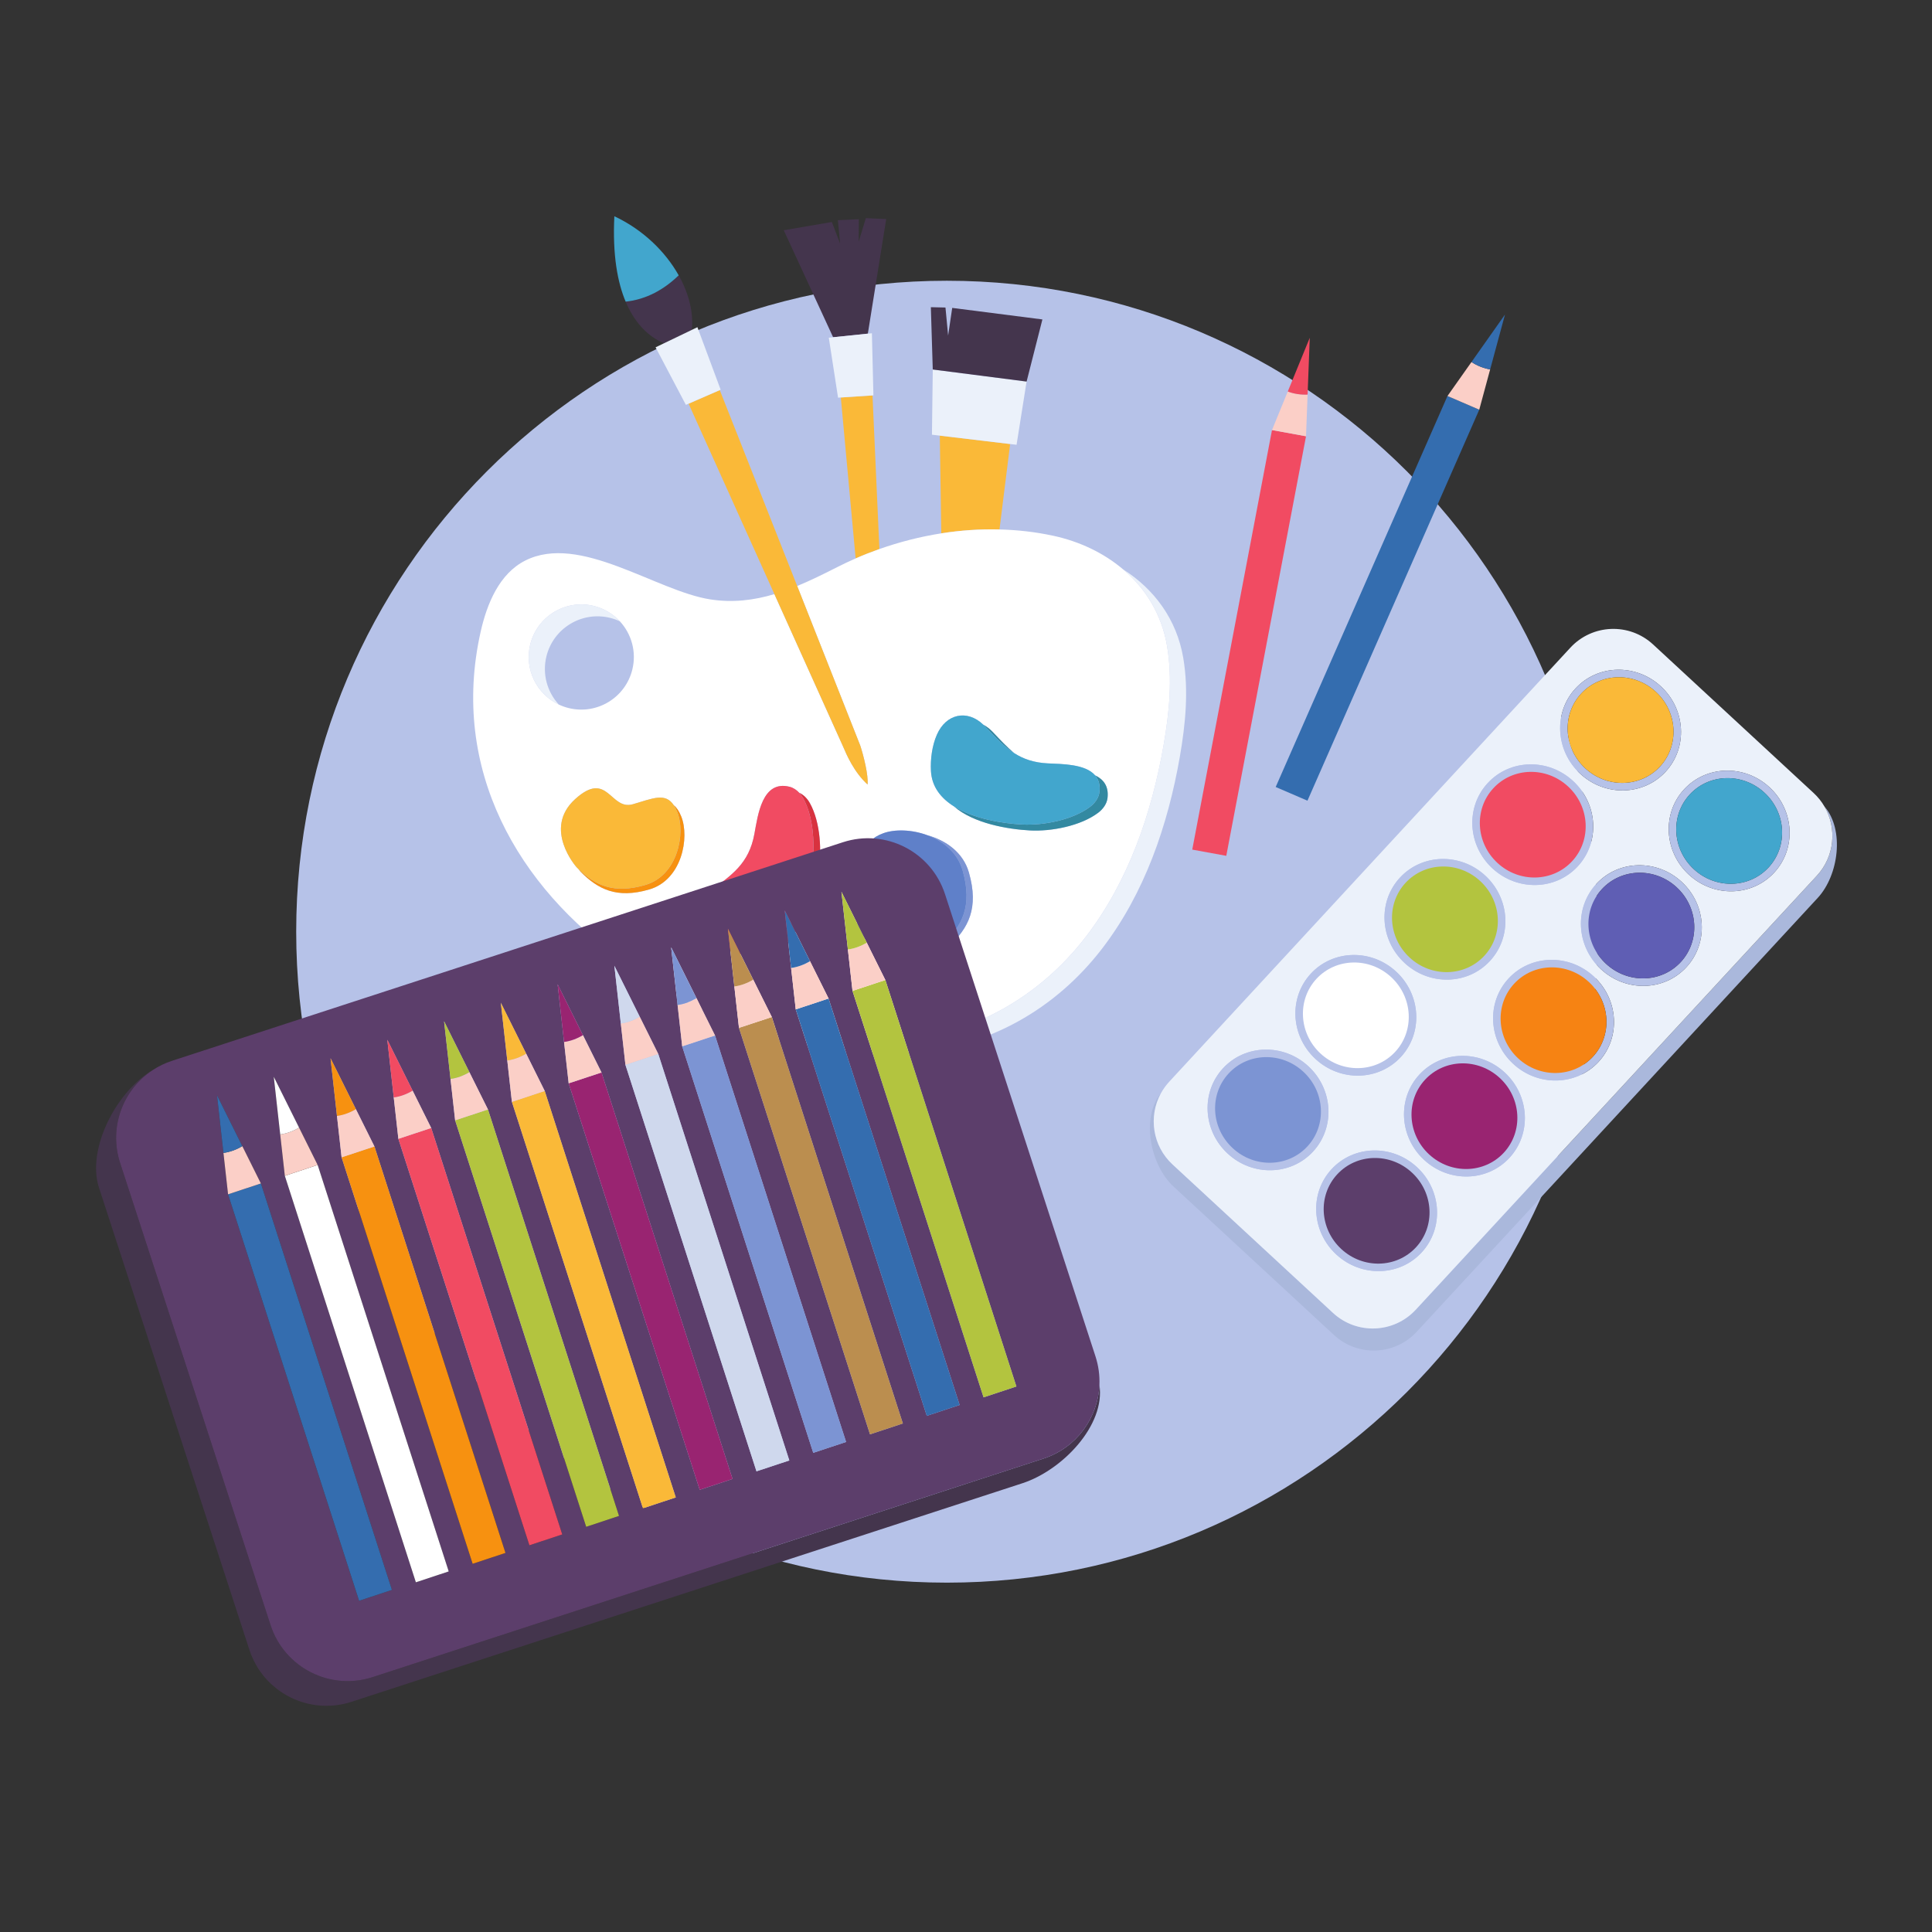<svg xmlns="http://www.w3.org/2000/svg" xmlns:xlink="http://www.w3.org/1999/xlink" width="800" zoomAndPan="magnify" viewBox="0 0 600 600" height="800" preserveAspectRatio="xMidYMid meet" version="1.0"><rect x="0" y="0" width="600" height="600" fill="#333333" stroke="none"/><defs><clipPath id="id1"><path d="M 243 67.121 L 276 67.121 L 276 105 L 243 105 Z M 243 67.121 " clip-rule="nonzero"/></clipPath><clipPath id="id2"><path d="M 190 67.121 L 211 67.121 L 211 94 L 190 94 Z M 190 67.121 " clip-rule="nonzero"/></clipPath></defs><path fill="#b6c2e8" d="M 496.137 289.348 C 496.137 401 405.664 491.508 294.062 491.508 C 182.461 491.508 91.988 401 91.988 289.348 C 91.988 177.695 182.461 87.188 294.062 87.188 C 405.664 87.188 496.137 177.695 496.137 289.348 " fill-opacity="1" fill-rule="nonzero"/><path fill="#aab8dc" d="M 566.617 250.488 C 570.52 257.215 569.785 265.973 564.23 271.98 L 439.695 406.73 C 432.871 414.113 421.352 414.566 413.98 407.738 L 364.145 361.633 C 357.918 355.871 356.625 346.766 360.477 339.625 C 354.277 347.191 357.238 361.824 364.441 368.484 L 414.273 414.59 C 421.652 421.414 433.164 420.965 439.988 413.582 L 564.527 278.832 C 571.035 271.793 572.867 257.699 566.617 250.488 " fill-opacity="1" fill-rule="nonzero"/><path fill="#ebf1fa" d="M 550.984 270.992 C 544.07 278.48 532.199 278.758 524.477 271.613 C 516.758 264.473 516.109 252.613 523.027 245.129 C 529.945 237.641 541.816 237.359 549.535 244.5 C 557.258 251.645 557.906 263.504 550.984 270.992 Z M 523.715 300.375 C 516.797 307.863 504.926 308.141 497.207 301 C 489.488 293.859 488.836 281.996 495.758 274.508 C 502.676 267.023 514.543 266.742 522.266 273.887 C 529.984 281.027 530.633 292.891 523.715 300.375 Z M 496.445 329.762 C 489.52 337.25 477.652 337.527 469.934 330.383 C 462.215 323.242 461.566 311.383 468.484 303.895 C 475.406 296.406 487.277 296.125 494.992 303.27 C 502.715 310.414 503.363 322.273 496.445 329.762 Z M 468.773 359.578 C 461.852 367.062 449.98 367.344 442.258 360.199 C 434.543 353.059 433.891 341.195 440.812 333.711 C 447.734 326.223 459.602 325.941 467.324 333.086 C 475.043 340.227 475.691 352.09 468.773 359.578 Z M 441.5 388.961 C 434.578 396.445 422.715 396.727 414.992 389.586 C 407.273 382.441 406.625 370.578 413.539 363.094 C 420.461 355.605 432.332 355.324 440.047 362.469 C 447.77 369.613 448.418 381.473 441.5 388.961 Z M 381.266 358.254 C 373.547 351.113 372.898 339.254 379.82 331.766 C 386.734 324.281 398.605 324 406.328 331.141 C 414.043 338.285 414.695 350.145 407.777 357.633 C 400.855 365.121 388.988 365.398 381.266 358.254 Z M 463.48 269.672 C 455.762 262.531 455.113 250.668 462.035 243.184 C 468.953 235.695 480.824 235.418 488.543 242.559 C 496.262 249.699 496.914 261.562 489.992 269.051 C 483.07 276.535 471.203 276.816 463.48 269.672 Z M 435.047 328.25 C 428.125 335.734 416.262 336.016 408.539 328.871 C 400.816 321.73 400.172 309.871 407.086 302.383 C 414.008 294.895 425.879 294.613 433.598 301.758 C 441.316 308.902 441.965 320.762 435.047 328.25 Z M 436.207 299.055 C 428.488 291.914 427.84 280.055 434.762 272.566 C 441.68 265.078 453.551 264.801 461.27 271.941 C 468.992 279.086 469.641 290.945 462.715 298.434 C 455.801 305.922 443.93 306.199 436.207 299.055 Z M 515.809 213.176 C 523.531 220.316 524.18 232.18 517.266 239.668 C 510.34 247.156 498.473 247.434 490.754 240.289 C 483.035 233.145 482.387 221.285 489.305 213.797 C 496.223 206.309 508.09 206.031 515.809 213.176 Z M 364.141 361.633 L 413.973 407.738 C 421.355 414.566 432.867 414.113 439.691 406.73 L 564.227 271.98 C 569.781 265.973 570.52 257.219 566.617 250.492 C 565.727 248.953 564.594 247.523 563.223 246.258 L 513.391 200.152 C 506.016 193.32 494.5 193.773 487.676 201.156 L 363.137 335.91 C 362.074 337.059 361.188 338.309 360.477 339.629 C 356.625 346.766 357.914 355.871 364.141 361.633 " fill-opacity="1" fill-rule="nonzero"/><path fill="#b6c2e8" d="M 549.246 269.383 C 543.184 275.938 532.797 276.184 526.035 269.93 C 519.277 263.676 518.711 253.289 524.77 246.738 C 530.828 240.18 541.215 239.934 547.977 246.191 C 554.738 252.445 555.305 262.828 549.246 269.383 Z M 549.535 244.5 C 541.816 237.359 529.949 237.637 523.027 245.125 C 516.109 252.613 516.758 264.473 524.477 271.617 C 532.195 278.758 544.066 278.48 550.984 270.992 C 557.906 263.508 557.254 251.648 549.535 244.5 " fill-opacity="1" fill-rule="nonzero"/><path fill="#b6c2e8" d="M 521.977 298.766 C 515.918 305.32 505.527 305.566 498.766 299.312 C 492.008 293.059 491.441 282.672 497.5 276.121 C 503.559 269.562 513.949 269.32 520.711 275.57 C 527.469 281.828 528.031 292.211 521.977 298.766 Z M 522.266 273.883 C 514.547 266.742 502.676 267.023 495.758 274.512 C 488.836 281.996 489.484 293.859 497.203 301 C 504.926 308.141 516.797 307.863 523.719 300.375 C 530.637 292.891 529.988 281.031 522.266 273.883 " fill-opacity="1" fill-rule="nonzero"/><path fill="#b6c2e8" d="M 494.703 328.152 C 488.641 334.707 478.254 334.953 471.492 328.699 C 464.73 322.445 464.164 312.059 470.223 305.504 C 476.281 298.949 486.676 298.703 493.43 304.961 C 500.191 311.215 500.758 321.594 494.703 328.152 Z M 494.992 303.27 C 487.273 296.129 475.402 296.406 468.484 303.895 C 461.562 311.383 462.211 323.242 469.93 330.383 C 477.652 337.527 489.52 337.25 496.441 329.762 C 503.359 322.273 502.711 310.414 494.992 303.27 " fill-opacity="1" fill-rule="nonzero"/><path fill="#42a6cd" d="M 547.98 246.188 C 541.219 239.934 530.832 240.18 524.77 246.734 C 518.711 253.289 519.277 263.676 526.039 269.93 C 532.801 276.184 543.188 275.938 549.246 269.383 C 555.305 262.824 554.738 252.441 547.98 246.188 " fill-opacity="1" fill-rule="nonzero"/><path fill="#5f5eb4" d="M 520.711 275.57 C 513.949 269.316 503.559 269.562 497.5 276.121 C 491.441 282.676 492.008 293.059 498.766 299.312 C 505.527 305.566 515.914 305.32 521.977 298.766 C 528.035 292.211 527.469 281.824 520.711 275.57 " fill-opacity="1" fill-rule="nonzero"/><path fill="#f68313" d="M 493.43 304.957 C 486.676 298.707 476.281 298.949 470.227 305.504 C 464.168 312.059 464.734 322.441 471.492 328.699 C 478.254 334.949 488.641 334.707 494.703 328.152 C 500.762 321.594 500.191 311.211 493.43 304.957 " fill-opacity="1" fill-rule="nonzero"/><path fill="#b6c2e8" d="M 467.031 357.965 C 460.973 364.52 450.582 364.766 443.82 358.512 C 437.062 352.258 436.5 341.875 442.555 335.32 C 448.613 328.762 459.004 328.52 465.766 334.773 C 472.523 341.027 473.09 351.41 467.031 357.965 Z M 467.324 333.086 C 459.602 325.941 447.734 326.223 440.812 333.711 C 433.895 341.195 434.543 353.059 442.262 360.199 C 449.984 367.344 461.852 367.062 468.77 359.578 C 475.691 352.09 475.043 340.227 467.324 333.086 " fill-opacity="1" fill-rule="nonzero"/><path fill="#b6c2e8" d="M 439.762 387.348 C 433.703 393.902 423.316 394.148 416.555 387.895 C 409.793 381.641 409.227 371.254 415.281 364.703 C 421.34 358.145 431.734 357.902 438.496 364.156 C 445.254 370.41 445.82 380.793 439.762 387.348 Z M 440.055 362.469 C 432.332 355.324 420.461 355.605 413.543 363.094 C 406.625 370.578 407.273 382.441 414.996 389.586 C 422.715 396.727 434.582 396.445 441.504 388.961 C 448.422 381.473 447.773 369.609 440.055 362.469 " fill-opacity="1" fill-rule="nonzero"/><path fill="#992471" d="M 465.766 334.773 C 459.004 328.52 448.613 328.762 442.555 335.32 C 436.496 341.871 437.062 352.258 443.824 358.512 C 450.586 364.766 460.973 364.52 467.035 357.965 C 473.09 351.41 472.523 341.027 465.766 334.773 " fill-opacity="1" fill-rule="nonzero"/><path fill="#5c3e6b" d="M 438.492 364.16 C 431.727 357.902 421.34 358.148 415.281 364.703 C 409.223 371.258 409.789 381.641 416.551 387.898 C 423.312 394.148 433.699 393.906 439.758 387.352 C 445.816 380.793 445.25 370.414 438.492 364.16 " fill-opacity="1" fill-rule="nonzero"/><path fill="#b6c2e8" d="M 491.043 215.41 C 497.102 208.852 507.492 208.609 514.25 214.863 C 521.012 221.117 521.582 231.5 515.523 238.059 C 509.461 244.609 499.074 244.859 492.309 238.602 C 485.555 232.348 484.984 221.965 491.043 215.41 Z M 490.75 240.289 C 498.473 247.434 510.34 247.156 517.258 239.664 C 524.18 232.18 523.535 220.32 515.809 213.176 C 508.09 206.031 496.223 206.312 489.301 213.801 C 482.383 221.285 483.031 233.145 490.75 240.289 " fill-opacity="1" fill-rule="nonzero"/><path fill="#b6c2e8" d="M 465.043 267.988 C 458.281 261.734 457.715 251.344 463.773 244.793 C 469.828 238.234 480.223 237.996 486.98 244.246 C 493.738 250.5 494.312 260.883 488.25 267.438 C 482.191 273.996 471.801 274.238 465.043 267.988 Z M 489.992 269.051 C 496.91 261.562 496.262 249.703 488.543 242.559 C 480.82 235.414 468.953 235.695 462.035 243.184 C 455.113 250.672 455.762 262.531 463.48 269.672 C 471.203 276.816 483.07 276.539 489.992 269.051 " fill-opacity="1" fill-rule="nonzero"/><path fill="#b6c2e8" d="M 437.773 297.371 C 431.016 291.117 430.445 280.73 436.5 274.176 C 442.562 267.617 452.953 267.375 459.711 273.633 C 466.473 279.887 467.039 290.266 460.98 296.82 C 454.922 303.375 444.531 303.625 437.773 297.371 Z M 462.719 298.434 C 469.641 290.945 468.992 279.086 461.273 271.941 C 453.551 264.797 441.684 265.078 434.766 272.566 C 427.84 280.051 428.492 291.914 436.211 299.055 C 443.934 306.199 455.801 305.918 462.719 298.434 " fill-opacity="1" fill-rule="nonzero"/><path fill="#fab938" d="M 492.312 238.602 C 499.07 244.855 509.465 244.609 515.523 238.055 C 521.582 231.5 521.012 221.117 514.254 214.859 C 507.492 208.609 497.102 208.852 491.043 215.406 C 484.988 221.965 485.555 232.348 492.312 238.602 " fill-opacity="1" fill-rule="nonzero"/><path fill="#f14b62" d="M 488.254 267.438 C 494.312 260.883 493.742 250.5 486.98 244.246 C 480.223 237.992 469.832 238.234 463.773 244.793 C 457.715 251.344 458.285 261.73 465.043 267.988 C 471.801 274.238 482.191 273.996 488.254 267.438 " fill-opacity="1" fill-rule="nonzero"/><path fill="#b3c43f" d="M 460.977 296.824 C 467.035 290.27 466.469 279.887 459.707 273.633 C 452.949 267.379 442.559 267.621 436.5 274.18 C 430.441 280.734 431.012 291.117 437.77 297.371 C 444.527 303.625 454.918 303.379 460.977 296.824 " fill-opacity="1" fill-rule="nonzero"/><path fill="#b6c2e8" d="M 433.305 326.641 C 427.246 333.191 416.859 333.438 410.098 327.188 C 403.34 320.93 402.77 310.543 408.828 303.992 C 414.887 297.434 425.277 297.191 432.035 303.449 C 438.797 309.699 439.367 320.082 433.305 326.641 Z M 433.598 301.758 C 425.879 294.613 414.008 294.895 407.09 302.383 C 400.168 309.871 400.816 321.73 408.539 328.871 C 416.258 336.016 428.125 335.734 435.047 328.25 C 441.965 320.762 441.316 308.902 433.598 301.758 " fill-opacity="1" fill-rule="nonzero"/><path fill="#b6c2e8" d="M 406.035 356.023 C 399.977 362.578 389.586 362.824 382.828 356.566 C 376.07 350.316 375.504 339.93 381.559 333.375 C 387.617 326.816 398.008 326.574 404.766 332.832 C 411.527 339.082 412.094 349.465 406.035 356.023 Z M 406.324 331.141 C 398.605 324 386.738 324.281 379.82 331.766 C 372.898 339.254 373.551 351.113 381.27 358.254 C 388.988 365.398 400.855 365.121 407.777 357.633 C 414.695 350.145 414.047 338.285 406.324 331.141 " fill-opacity="1" fill-rule="nonzero"/><path fill="#ffffff" d="M 432.039 303.445 C 425.277 297.191 414.887 297.438 408.832 303.992 C 402.773 310.543 403.34 320.93 410.098 327.184 C 416.859 333.438 427.25 333.195 433.309 326.637 C 439.367 320.082 438.801 309.699 432.039 303.445 " fill-opacity="1" fill-rule="nonzero"/><path fill="#7c94d3" d="M 404.762 332.832 C 398.004 326.578 387.613 326.82 381.559 333.379 C 375.5 339.93 376.066 350.316 382.824 356.57 C 389.582 362.824 399.973 362.578 406.035 356.023 C 412.094 349.469 411.523 339.086 404.762 332.832 " fill-opacity="1" fill-rule="nonzero"/><path fill="#fab938" d="M 310.398 164.426 L 313.711 137.895 L 291.863 135.293 C 291.961 141.285 292.18 154.758 292.328 165.633 C 298.312 164.695 304.371 164.273 310.398 164.426 " fill-opacity="1" fill-rule="nonzero"/><path fill="#ebf1fa" d="M 315.703 138.129 L 318.816 118.5 L 289.68 114.754 L 289.426 135 L 291.863 135.293 L 313.711 137.895 L 315.703 138.129 " fill-opacity="1" fill-rule="nonzero"/><path fill="#44354d" d="M 323.727 99.203 L 295.719 95.621 L 294.449 104.207 L 293.625 95.504 L 289.086 95.398 L 289.68 114.75 L 318.82 118.496 L 323.727 99.203 " fill-opacity="1" fill-rule="nonzero"/><g clip-path="url(#id1)"><path fill="#44354d" d="M 275.219 68.035 L 268.898 67.746 L 266.672 75.062 L 266.719 68.078 L 260.211 68.379 L 260.906 75.664 L 258.344 68.941 L 243.398 71.508 L 258.734 104.734 L 269.516 103.621 L 275.219 68.035 " fill-opacity="1" fill-rule="nonzero"/></g><path fill="#fab938" d="M 270.965 122.805 L 261.125 123.449 L 265.727 173.426 C 268.141 172.367 270.605 171.402 273.105 170.516 L 270.965 122.805 " fill-opacity="1" fill-rule="nonzero"/><path fill="#ebf1fa" d="M 271.25 122.785 L 270.777 103.492 L 269.512 103.621 L 258.73 104.738 L 257.391 104.875 L 260.266 123.5 L 261.125 123.445 L 270.965 122.801 L 271.25 122.785 " fill-opacity="1" fill-rule="nonzero"/><path fill="#ebf1fa" d="M 367.484 204.387 C 365.457 192.32 358.402 182.91 348.77 176.805 C 355.793 182.762 360.797 190.84 362.453 200.691 C 364.156 210.809 363.141 221.191 361.383 231.293 C 357.668 252.625 350.43 273.742 337.238 290.898 C 322.695 309.812 301.797 321.531 278.012 323.402 C 261.703 324.684 244.621 321.809 228.238 316.098 C 215.941 311.812 204.188 305.84 193.629 298.441 C 205.43 307.562 218.98 314.812 233.27 319.793 C 249.648 325.504 266.73 328.379 283.039 327.098 C 306.828 325.227 327.723 313.512 342.266 294.598 C 355.457 277.438 362.695 256.316 366.414 234.988 C 368.168 224.883 369.184 214.504 367.484 204.387 " fill-opacity="1" fill-rule="nonzero"/><path fill="#ebf1fa" d="M 173.551 218.816 C 169.984 214.941 168.352 209.414 169.68 203.91 C 171.793 195.145 180.609 189.75 189.375 191.859 C 190.477 192.125 191.527 192.5 192.516 192.965 C 190.402 190.672 187.609 188.953 184.348 188.168 C 175.582 186.051 166.766 191.445 164.652 200.215 C 162.805 207.879 166.691 215.582 173.551 218.816 " fill-opacity="1" fill-rule="nonzero"/><path fill="#ffffff" d="M 220.852 292.02 C 214.574 288.211 214.191 281.211 220.211 276.883 C 227.266 271.816 232.578 268.215 234.277 259.023 C 235.371 253.117 236.691 242.164 245.25 244.348 C 246.402 244.645 247.402 245.328 248.215 246.203 C 249.617 246.836 250.75 248.047 251.508 249.402 C 254.82 255.316 255.336 264.574 254.086 271.121 C 252.23 280.867 246.418 297.922 233.82 296.883 C 230.164 296.578 226.109 295.477 222.949 293.559 C 222.207 293.113 221.555 292.621 220.98 292.09 C 220.938 292.062 220.895 292.047 220.852 292.02 Z M 201.633 276.23 C 191.484 279.176 185.727 276.152 180.293 270.703 C 180.293 270.703 180.023 270.406 179.613 269.863 C 179.43 269.684 179.242 269.5 179.055 269.312 C 179.055 269.312 168.453 257.406 178.613 248.176 C 188.777 238.953 189.488 251.816 196.562 249.758 C 202.773 247.949 206.605 246.078 209.262 250.082 C 210.125 250.773 210.875 251.867 211.547 253.512 C 214.223 260.074 211.781 273.281 201.633 276.23 Z M 164.652 200.215 C 166.766 191.449 175.582 186.051 184.348 188.164 C 187.609 188.953 190.402 190.672 192.516 192.965 C 196.086 196.84 197.719 202.363 196.391 207.871 C 194.277 216.637 185.461 222.031 176.695 219.918 C 175.59 219.652 174.543 219.277 173.551 218.812 C 166.691 215.582 162.805 207.879 164.652 200.215 Z M 271.629 273.539 C 269.438 265.812 267.129 261.414 274.293 258.777 C 277.855 257.469 283.184 257.59 288.039 259.398 C 293.707 260.961 299.133 264.699 300.918 271.008 C 304.062 282.086 300.73 288.191 294.762 293.852 C 294.762 293.852 286 301.23 277.348 297.652 C 274.801 297.055 272.207 295.617 269.785 292.871 C 259.809 281.531 273.82 281.262 271.629 273.539 Z M 343.953 247.824 C 343.742 249.68 342.523 251.301 341.031 252.426 C 335.617 256.5 326.52 258.254 319.867 257.902 C 312.988 257.531 302.359 255.742 296.289 250.449 C 292.27 247.938 289.371 244.395 289.113 239.426 C 288.918 235.758 289.465 231.594 290.941 228.203 C 293.781 221.66 300.352 220.223 305.391 225.07 C 306.418 225.617 307.418 226.383 308.359 227.375 C 310.684 229.836 312.754 232.062 314.965 233.891 C 317.809 235.703 321.066 236.863 325.43 237.074 C 329.867 237.285 337.062 237.254 340.09 240.785 C 342.664 242.016 344.383 244.121 343.953 247.824 Z M 278.012 323.398 C 301.797 321.527 322.699 309.812 337.238 290.898 C 350.434 273.738 357.672 252.625 361.387 231.293 C 363.141 221.191 364.156 210.809 362.453 200.691 C 360.797 190.84 355.793 182.762 348.77 176.805 C 342.723 171.676 335.184 168.113 326.984 166.359 C 321.539 165.191 315.984 164.566 310.398 164.426 C 304.371 164.273 298.312 164.691 292.332 165.633 C 285.785 166.664 279.332 168.312 273.105 170.512 C 270.609 171.398 268.145 172.367 265.727 173.426 C 263.785 174.273 261.867 175.18 259.984 176.137 C 255.859 178.234 251.746 180.273 247.578 181.988 L 267.164 231.547 C 268.191 234.652 269.719 240.742 269.43 243.641 C 265.211 239.781 262.914 234.41 261.816 231.82 L 240.5 184.516 C 234.18 186.398 227.637 187.238 220.629 186.156 C 203.742 183.555 180.059 165.492 163.09 174.105 C 155.07 178.176 151.23 187.457 149.262 196.234 C 139.676 238.973 160.926 275.543 193.629 298.441 C 204.191 305.836 215.945 311.809 228.242 316.098 C 244.621 321.809 261.707 324.684 278.012 323.398 " fill-opacity="1" fill-rule="nonzero"/><path fill="#f79110" d="M 209.262 250.082 C 209.633 250.641 209.98 251.312 210.309 252.117 C 212.988 258.684 210.543 271.891 200.398 274.836 C 190.598 277.688 184.891 274.961 179.613 269.867 C 180.023 270.406 180.293 270.707 180.293 270.707 C 185.727 276.152 191.484 279.18 201.633 276.23 C 211.781 273.281 214.223 260.074 211.547 253.512 C 210.875 251.867 210.125 250.77 209.262 250.082 " fill-opacity="1" fill-rule="nonzero"/><path fill="#fab938" d="M 200.398 274.836 C 210.543 271.891 212.988 258.684 210.309 252.117 C 209.98 251.312 209.633 250.641 209.262 250.082 C 206.605 246.078 202.77 247.949 196.562 249.758 C 189.488 251.816 188.777 238.953 178.613 248.18 C 168.449 257.406 179.055 269.316 179.055 269.316 C 179.242 269.5 179.43 269.684 179.613 269.867 C 184.891 274.961 190.598 277.688 200.398 274.836 " fill-opacity="1" fill-rule="nonzero"/><path fill="#7c94d3" d="M 298.965 270.375 C 302.105 281.453 298.773 287.562 292.805 293.219 C 292.805 293.219 285.316 299.527 277.348 297.652 C 286 301.23 294.762 293.852 294.762 293.852 C 300.73 288.191 304.062 282.086 300.918 271.008 C 299.133 264.699 293.707 260.961 288.039 259.398 C 292.957 261.23 297.383 264.797 298.965 270.375 " fill-opacity="1" fill-rule="nonzero"/><path fill="#5f80c9" d="M 277.348 297.652 C 285.316 299.527 292.805 293.219 292.805 293.219 C 298.773 287.562 302.105 281.453 298.965 270.375 C 297.383 264.797 292.957 261.23 288.039 259.398 C 283.188 257.59 277.852 257.469 274.293 258.781 C 267.129 261.414 269.438 265.812 271.629 273.539 C 273.82 281.262 259.809 281.531 269.785 292.871 C 272.203 295.617 274.801 297.055 277.348 297.652 " fill-opacity="1" fill-rule="nonzero"/><path fill="#d8323f" d="M 233.82 296.883 C 246.418 297.926 252.23 280.867 254.086 271.121 C 255.332 264.574 254.82 255.316 251.508 249.406 C 250.75 248.047 249.617 246.84 248.215 246.207 C 248.68 246.707 249.086 247.27 249.414 247.867 C 252.727 253.777 253.238 263.035 251.992 269.582 C 250.137 279.328 244.324 296.387 231.727 295.344 C 228.113 295.047 224.121 293.965 220.98 292.09 C 221.555 292.621 222.207 293.113 222.949 293.559 C 226.109 295.48 230.16 296.578 233.82 296.883 " fill-opacity="1" fill-rule="nonzero"/><path fill="#f14b62" d="M 251.992 269.582 C 253.238 263.035 252.727 253.777 249.414 247.867 C 249.086 247.27 248.68 246.707 248.215 246.207 C 247.402 245.328 246.402 244.645 245.25 244.348 C 236.691 242.164 235.371 253.117 234.277 259.023 C 232.578 268.219 227.266 271.82 220.211 276.883 C 214.188 281.211 214.574 288.211 220.852 292.023 C 220.895 292.047 220.938 292.066 220.98 292.09 C 224.121 293.965 228.113 295.047 231.727 295.344 C 244.324 296.387 250.137 279.328 251.992 269.582 " fill-opacity="1" fill-rule="nonzero"/><path fill="#3389a1" d="M 314.965 233.891 C 312.754 232.062 310.684 229.836 308.359 227.379 C 307.418 226.383 306.418 225.617 305.391 225.074 C 305.547 225.223 305.699 225.371 305.848 225.531 C 309.023 228.891 311.727 231.82 314.965 233.891 " fill-opacity="1" fill-rule="nonzero"/><path fill="#3389a1" d="M 340.09 240.785 C 341.148 242.027 341.703 243.695 341.441 245.973 C 341.227 247.832 340.008 249.453 338.52 250.578 C 333.105 254.652 324.004 256.406 317.352 256.051 C 311.348 255.73 302.48 254.324 296.289 250.449 C 302.359 255.742 312.984 257.531 319.867 257.902 C 326.52 258.258 335.621 256.5 341.031 252.426 C 342.523 251.301 343.738 249.68 343.953 247.824 C 344.383 244.121 342.664 242.016 340.09 240.785 " fill-opacity="1" fill-rule="nonzero"/><path fill="#42a6cd" d="M 338.52 250.578 C 340.008 249.453 341.227 247.832 341.441 245.973 C 341.703 243.695 341.148 242.027 340.09 240.785 C 337.062 237.258 329.867 237.285 325.426 237.074 C 321.066 236.863 317.809 235.707 314.965 233.891 C 311.727 231.82 309.023 228.891 305.848 225.531 C 305.699 225.371 305.547 225.223 305.391 225.074 C 300.348 220.227 293.781 221.664 290.941 228.199 C 289.465 231.594 288.918 235.758 289.113 239.426 C 289.371 244.395 292.27 247.938 296.289 250.449 C 302.48 254.324 311.348 255.73 317.352 256.051 C 324.004 256.406 333.105 254.652 338.52 250.578 " fill-opacity="1" fill-rule="nonzero"/><path fill="#44354d" d="M 210.781 85.508 C 206.305 89.852 200.836 92.992 194.301 93.68 C 197.742 101.859 202.867 105.223 206.223 106.598 L 214.848 102.453 C 215.422 97.055 213.922 91.109 210.781 85.508 " fill-opacity="1" fill-rule="nonzero"/><g clip-path="url(#id2)"><path fill="#42a6cd" d="M 190.793 67.16 C 190.191 79.258 191.801 87.742 194.301 93.68 C 200.832 92.992 206.305 89.852 210.777 85.508 C 206.621 78.094 199.609 71.285 190.793 67.16 " fill-opacity="1" fill-rule="nonzero"/></g><path fill="#fab938" d="M 261.816 231.82 C 262.914 234.41 265.211 239.785 269.43 243.637 C 269.719 240.746 268.191 234.652 267.164 231.547 L 247.578 181.988 L 223.531 121.152 L 213.852 125.367 L 240.5 184.516 L 261.816 231.82 " fill-opacity="1" fill-rule="nonzero"/><path fill="#ebf1fa" d="M 223.809 121.031 L 216.586 101.613 L 214.848 102.449 L 206.223 106.598 L 203.594 107.863 L 213.008 125.734 L 213.852 125.367 L 223.531 121.152 L 223.809 121.031 " fill-opacity="1" fill-rule="nonzero"/><path fill="#44354d" d="M 341.434 430.059 C 341.016 440.27 334.363 449.621 324.082 452.969 L 115.734 520.844 C 102.523 525.148 88.328 517.922 84.027 504.707 L 37.301 361.16 C 33.703 350.098 38.18 338.352 47.477 332.289 C 36.016 338.969 26.875 356.969 30.734 368.824 L 77.457 512.375 C 81.758 525.59 95.953 532.812 109.164 528.512 L 317.512 460.637 C 329.895 456.602 343.34 442.672 341.434 430.059 " fill-opacity="1" fill-rule="nonzero"/><path fill="#5c3e6b" d="M 305.453 433.961 L 264.754 307.727 L 263.32 294.871 L 261.32 276.957 L 269.184 292.758 L 274.953 304.352 L 315.652 430.586 Z M 287.824 439.703 L 247.125 313.473 L 245.688 300.613 L 243.691 282.703 L 251.555 298.504 L 257.324 310.098 L 298.023 436.328 Z M 270.191 445.449 L 229.492 319.215 L 228.059 306.359 L 226.059 288.445 L 233.926 304.246 L 239.695 315.84 L 280.391 442.07 Z M 252.562 451.191 L 211.863 324.957 L 210.43 312.102 L 208.43 294.188 L 216.293 309.988 L 222.062 321.582 L 262.762 447.816 Z M 234.93 456.934 L 194.234 330.699 L 192.797 317.844 L 190.801 299.934 L 198.664 315.73 L 204.434 327.328 L 245.133 453.559 Z M 217.301 462.68 L 176.602 336.441 L 175.168 323.59 L 173.172 305.672 L 181.035 321.473 L 186.805 333.07 L 227.5 459.301 Z M 199.672 468.418 L 158.973 342.188 L 157.539 329.332 L 155.539 311.418 L 163.406 327.219 L 169.172 338.812 L 209.871 465.043 Z M 182.043 474.164 L 141.344 347.93 L 139.91 335.074 L 137.91 317.16 L 145.773 332.961 L 151.543 344.555 L 192.242 470.785 Z M 164.41 479.906 L 123.715 353.676 L 122.277 340.816 L 120.281 322.906 L 128.145 338.707 L 133.914 350.301 L 174.613 476.531 Z M 146.781 485.652 L 106.082 359.418 L 104.648 346.562 L 102.652 328.648 L 110.516 344.449 L 116.285 356.043 L 156.98 482.273 Z M 129.152 491.395 L 88.453 365.16 L 87.02 352.305 L 85.02 334.391 L 92.883 350.191 L 98.652 361.785 L 139.352 488.02 Z M 111.52 497.137 L 70.824 370.906 L 69.391 358.047 L 67.391 340.137 L 75.254 355.938 L 81.023 367.531 L 121.723 493.762 Z M 37.301 361.16 L 84.027 504.707 C 88.328 517.922 102.523 525.148 115.734 520.844 L 324.082 452.969 C 334.363 449.621 341.016 440.27 341.434 430.059 C 341.551 427.152 341.164 424.176 340.215 421.246 L 293.488 277.699 C 289.188 264.484 274.992 257.262 261.781 261.562 L 53.434 329.438 C 51.277 330.141 49.289 331.109 47.477 332.289 C 38.18 338.352 33.703 350.098 37.301 361.16 " fill-opacity="1" fill-rule="nonzero"/><path fill="#346daf" d="M 70.824 370.906 L 111.52 497.137 L 121.723 493.762 L 81.023 367.531 L 70.824 370.906 " fill-opacity="1" fill-rule="nonzero"/><path fill="#fbcfc7" d="M 81.023 367.531 L 75.254 355.938 C 73.469 357.016 71.449 357.777 69.391 358.047 L 70.824 370.906 L 81.023 367.531 " fill-opacity="1" fill-rule="nonzero"/><path fill="#346daf" d="M 67.391 340.137 L 69.391 358.047 C 71.449 357.777 73.469 357.016 75.254 355.938 L 67.391 340.137 " fill-opacity="1" fill-rule="nonzero"/><path fill="#ffffff" d="M 88.453 365.16 L 129.152 491.395 L 139.352 488.02 L 98.652 361.785 L 88.453 365.16 " fill-opacity="1" fill-rule="nonzero"/><path fill="#fbcfc7" d="M 98.652 361.785 L 92.883 350.191 C 91.098 351.27 89.078 352.035 87.02 352.305 L 88.453 365.16 L 98.652 361.785 " fill-opacity="1" fill-rule="nonzero"/><path fill="#ffffff" d="M 85.02 334.391 L 87.02 352.305 C 89.078 352.035 91.098 351.27 92.883 350.191 L 85.02 334.391 " fill-opacity="1" fill-rule="nonzero"/><path fill="#f79110" d="M 106.082 359.418 L 146.781 485.652 L 156.98 482.273 L 116.285 356.043 L 106.082 359.418 " fill-opacity="1" fill-rule="nonzero"/><path fill="#fbcfc7" d="M 116.285 356.043 L 110.516 344.449 C 108.73 345.527 106.707 346.289 104.648 346.562 L 106.082 359.418 L 116.285 356.043 " fill-opacity="1" fill-rule="nonzero"/><path fill="#f79110" d="M 102.652 328.648 L 104.648 346.562 C 106.707 346.289 108.73 345.527 110.516 344.449 L 102.652 328.648 " fill-opacity="1" fill-rule="nonzero"/><path fill="#f14b62" d="M 123.715 353.676 L 164.41 479.906 L 174.613 476.531 L 133.914 350.301 L 123.715 353.676 " fill-opacity="1" fill-rule="nonzero"/><path fill="#fbcfc7" d="M 133.914 350.301 L 128.145 338.707 C 126.359 339.785 124.34 340.551 122.277 340.816 L 123.715 353.676 L 133.914 350.301 " fill-opacity="1" fill-rule="nonzero"/><path fill="#f14b62" d="M 120.281 322.906 L 122.277 340.816 C 124.34 340.551 126.359 339.785 128.145 338.707 L 120.281 322.906 " fill-opacity="1" fill-rule="nonzero"/><path fill="#b3c43f" d="M 141.344 347.93 L 182.043 474.164 L 192.242 470.785 L 151.543 344.555 L 141.344 347.93 " fill-opacity="1" fill-rule="nonzero"/><path fill="#fbcfc7" d="M 151.543 344.555 L 145.773 332.961 C 143.988 334.039 141.969 334.805 139.91 335.074 L 141.344 347.93 L 151.543 344.555 " fill-opacity="1" fill-rule="nonzero"/><path fill="#b3c43f" d="M 137.91 317.16 L 139.91 335.074 C 141.969 334.805 143.988 334.039 145.773 332.961 L 137.91 317.16 " fill-opacity="1" fill-rule="nonzero"/><path fill="#fab938" d="M 158.973 342.188 L 199.672 468.418 L 209.871 465.043 L 169.172 338.812 L 158.973 342.188 " fill-opacity="1" fill-rule="nonzero"/><path fill="#fbcfc7" d="M 169.172 338.812 L 163.406 327.219 C 161.617 328.297 159.598 329.062 157.539 329.332 L 158.973 342.188 L 169.172 338.812 " fill-opacity="1" fill-rule="nonzero"/><path fill="#fab938" d="M 155.539 311.418 L 157.539 329.332 C 159.598 329.062 161.617 328.297 163.406 327.219 L 155.539 311.418 " fill-opacity="1" fill-rule="nonzero"/><path fill="#992471" d="M 176.605 336.441 L 217.301 462.68 L 227.5 459.301 L 186.805 333.07 L 176.605 336.441 " fill-opacity="1" fill-rule="nonzero"/><path fill="#fbcfc7" d="M 186.805 333.07 L 181.035 321.473 C 179.25 322.551 177.227 323.32 175.168 323.59 L 176.605 336.441 L 186.805 333.07 " fill-opacity="1" fill-rule="nonzero"/><path fill="#992471" d="M 173.172 305.672 L 175.168 323.59 C 177.227 323.32 179.25 322.551 181.035 321.473 L 173.172 305.672 " fill-opacity="1" fill-rule="nonzero"/><path fill="#cfd8ed" d="M 194.234 330.699 L 234.93 456.934 L 245.133 453.559 L 204.434 327.328 L 194.234 330.699 " fill-opacity="1" fill-rule="nonzero"/><path fill="#fbcfc7" d="M 204.434 327.328 L 198.664 315.73 C 196.879 316.812 194.859 317.574 192.797 317.844 L 194.234 330.699 L 204.434 327.328 " fill-opacity="1" fill-rule="nonzero"/><path fill="#cfd8ed" d="M 190.801 299.934 L 192.797 317.844 C 194.859 317.574 196.879 316.812 198.664 315.73 L 190.801 299.934 " fill-opacity="1" fill-rule="nonzero"/><path fill="#7c94d3" d="M 211.863 324.957 L 252.562 451.191 L 262.762 447.816 L 222.062 321.582 L 211.863 324.957 " fill-opacity="1" fill-rule="nonzero"/><path fill="#fbcfc7" d="M 222.062 321.582 L 216.293 309.988 C 214.508 311.066 212.488 311.832 210.43 312.102 L 211.863 324.957 L 222.062 321.582 " fill-opacity="1" fill-rule="nonzero"/><path fill="#7c94d3" d="M 208.43 294.188 L 210.43 312.102 C 212.488 311.832 214.508 311.066 216.293 309.988 L 208.43 294.188 " fill-opacity="1" fill-rule="nonzero"/><path fill="#bb8e4f" d="M 229.492 319.215 L 270.191 445.449 L 280.391 442.07 L 239.695 315.84 L 229.492 319.215 " fill-opacity="1" fill-rule="nonzero"/><path fill="#fbcfc7" d="M 239.695 315.84 L 233.926 304.246 C 232.137 305.324 230.117 306.086 228.059 306.359 L 229.492 319.215 L 239.695 315.84 " fill-opacity="1" fill-rule="nonzero"/><path fill="#bb8e4f" d="M 226.059 288.445 L 228.059 306.359 C 230.117 306.086 232.137 305.324 233.926 304.246 L 226.059 288.445 " fill-opacity="1" fill-rule="nonzero"/><path fill="#346daf" d="M 247.125 313.473 L 287.824 439.703 L 298.023 436.328 L 257.324 310.098 L 247.125 313.473 " fill-opacity="1" fill-rule="nonzero"/><path fill="#fbcfc7" d="M 257.324 310.098 L 251.555 298.504 C 249.77 299.582 247.75 300.344 245.688 300.613 L 247.125 313.473 L 257.324 310.098 " fill-opacity="1" fill-rule="nonzero"/><path fill="#346daf" d="M 243.691 282.703 L 245.688 300.613 C 247.75 300.344 249.77 299.582 251.555 298.504 L 243.691 282.703 " fill-opacity="1" fill-rule="nonzero"/><path fill="#b3c43f" d="M 264.754 307.727 L 305.453 433.961 L 315.652 430.586 L 274.953 304.352 L 264.754 307.727 " fill-opacity="1" fill-rule="nonzero"/><path fill="#fbcfc7" d="M 274.953 304.352 L 269.184 292.758 C 267.398 293.836 265.379 294.602 263.32 294.871 L 264.754 307.727 L 274.953 304.352 " fill-opacity="1" fill-rule="nonzero"/><path fill="#b3c43f" d="M 261.32 276.957 L 263.32 294.871 C 265.379 294.602 267.398 293.836 269.184 292.758 L 261.32 276.957 " fill-opacity="1" fill-rule="nonzero"/><path fill="#f14b62" d="M 395.078 133.562 L 395.031 133.555 L 370.266 263.855 L 380.832 265.785 L 405.598 135.484 L 395.078 133.562 " fill-opacity="1" fill-rule="nonzero"/><path fill="#fbcfc7" d="M 405.598 135.484 L 406.086 122.543 C 404.004 122.633 401.863 122.336 399.93 121.586 L 395.027 133.555 L 395.074 133.566 L 405.598 135.484 " fill-opacity="1" fill-rule="nonzero"/><path fill="#f14b62" d="M 406.086 122.547 L 406.758 104.906 L 399.93 121.586 C 401.863 122.34 404.004 122.633 406.086 122.547 " fill-opacity="1" fill-rule="nonzero"/><path fill="#346daf" d="M 449.527 122.984 L 396.176 244.41 L 406.043 248.66 L 459.391 127.238 L 449.527 122.984 " fill-opacity="1" fill-rule="nonzero"/><path fill="#fbcfc7" d="M 449.527 122.984 L 459.395 127.234 L 462.777 114.734 C 460.727 114.355 458.707 113.586 456.988 112.418 L 449.527 122.984 " fill-opacity="1" fill-rule="nonzero"/><path fill="#346daf" d="M 456.988 112.422 C 458.707 113.586 460.727 114.355 462.777 114.734 L 467.383 97.695 L 456.988 112.422 " fill-opacity="1" fill-rule="nonzero"/></svg>